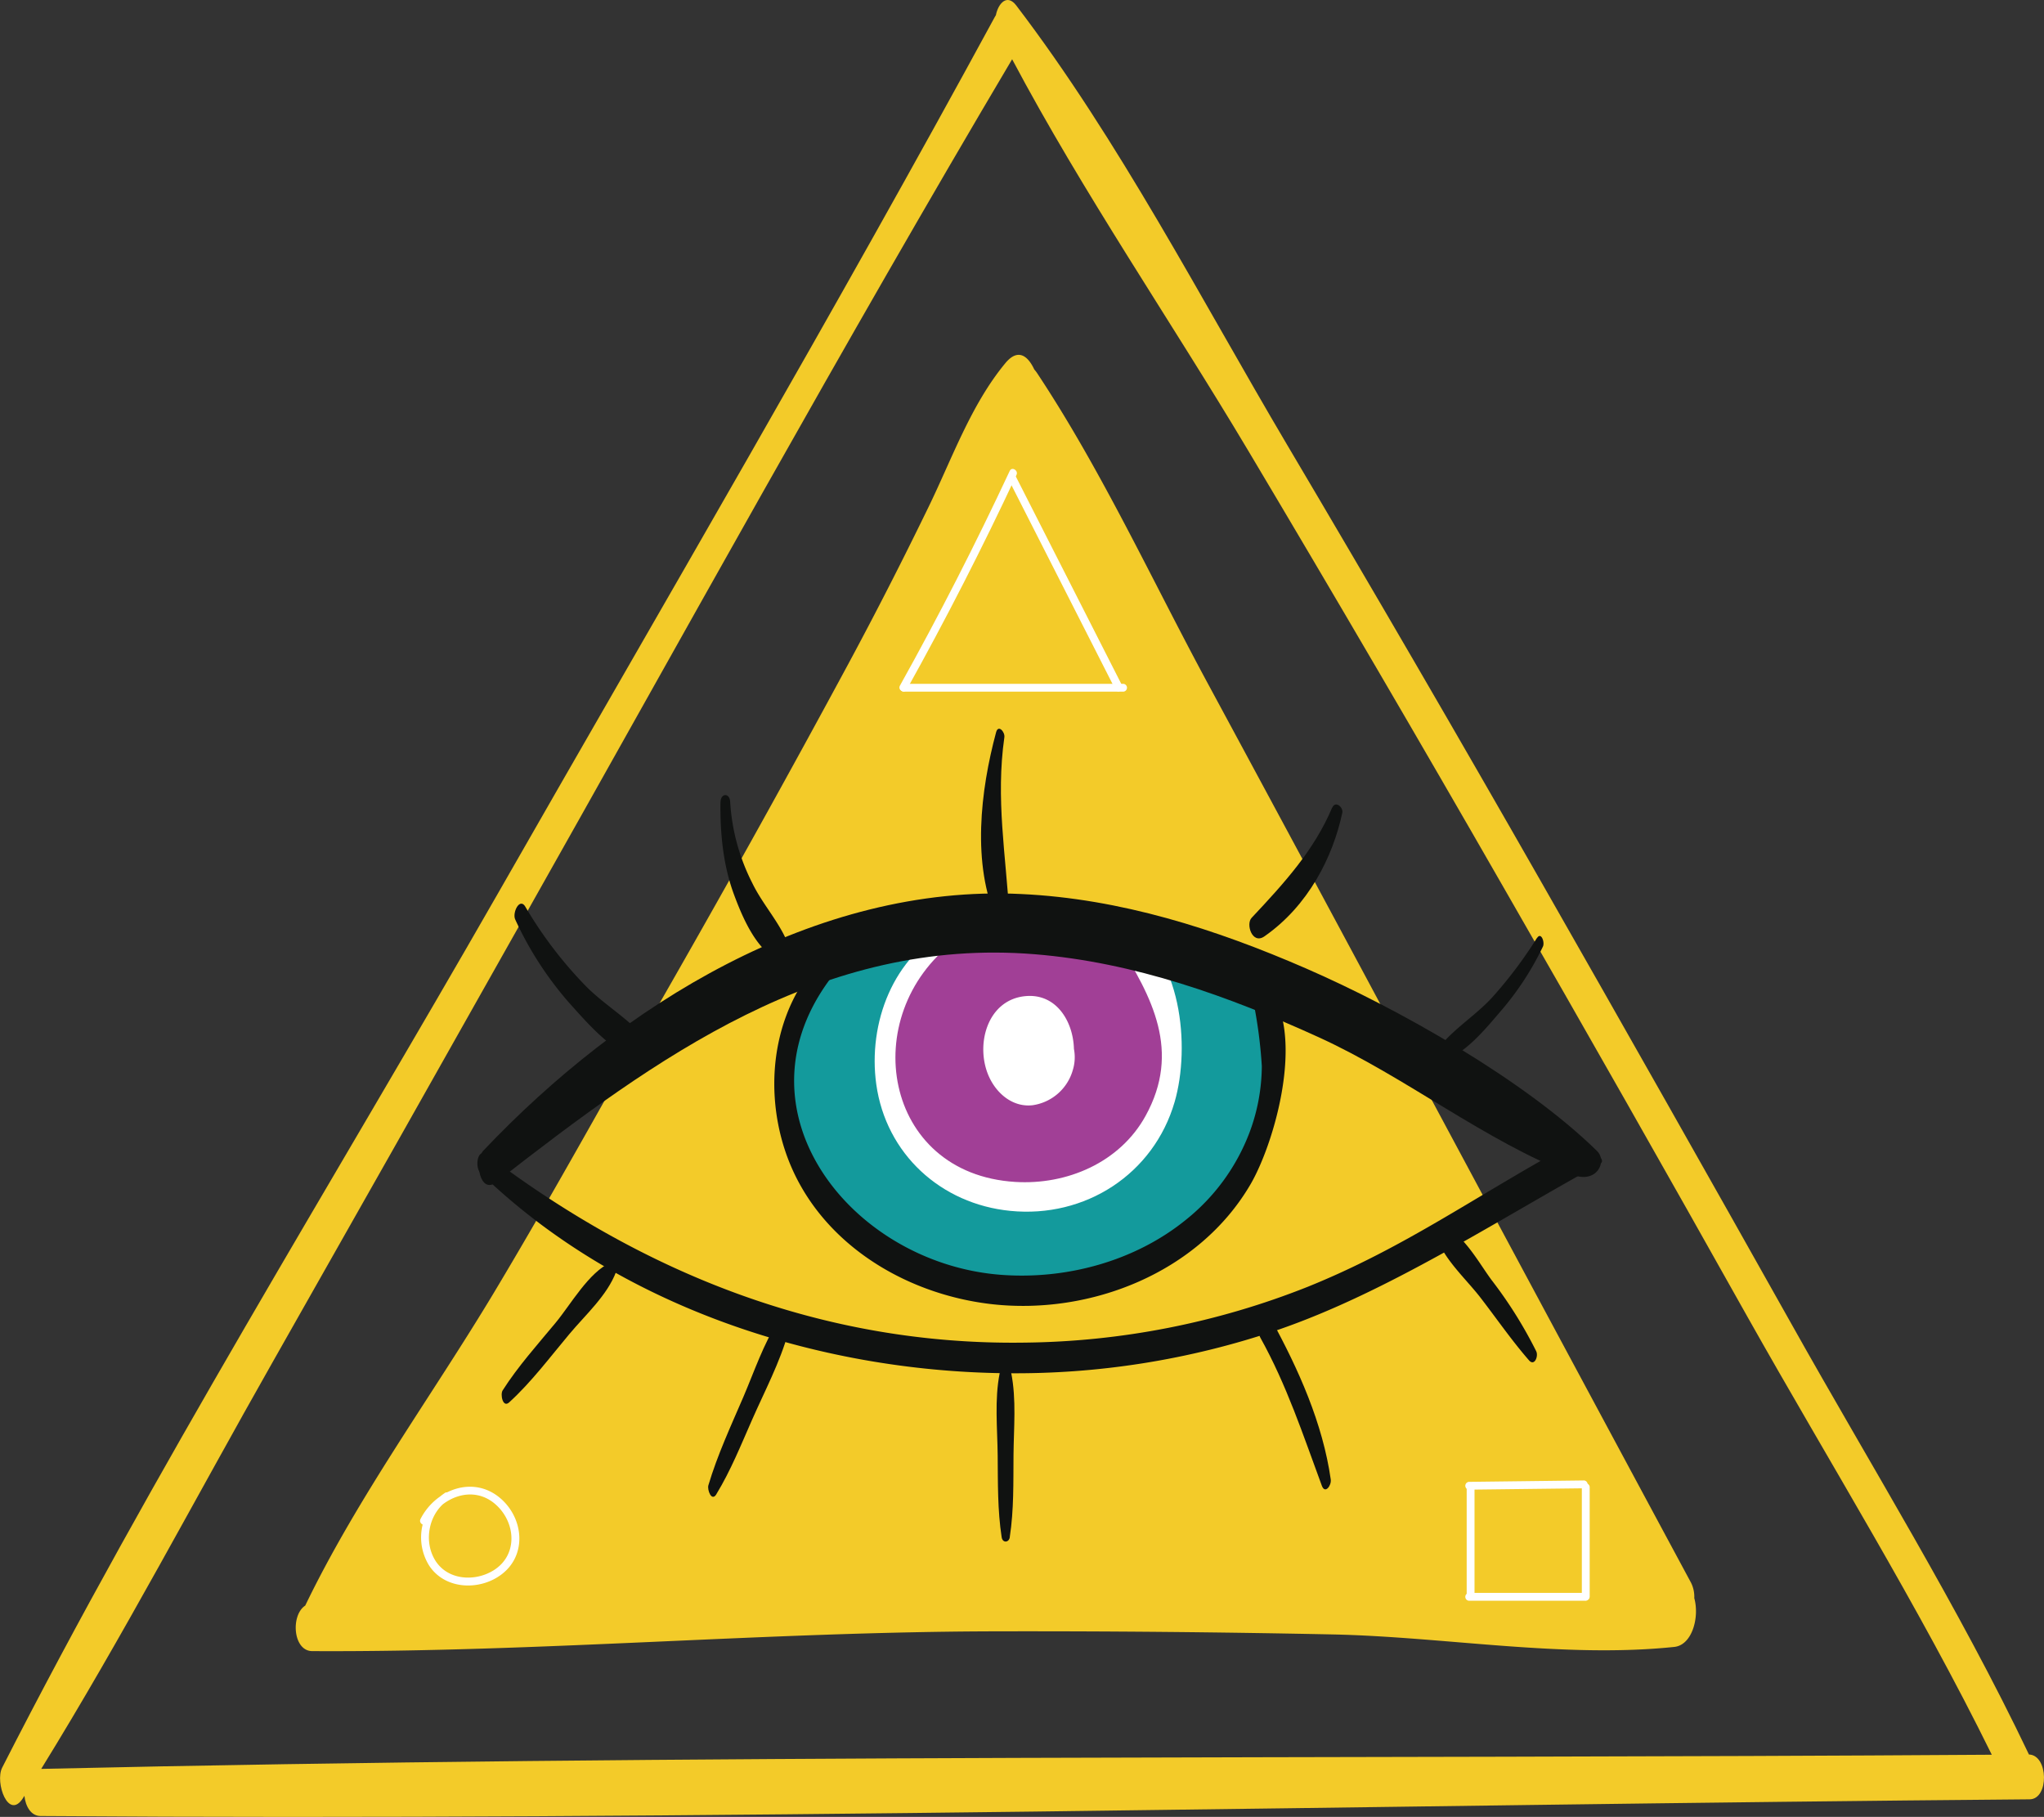<svg xmlns="http://www.w3.org/2000/svg" viewBox="0 0 550.05 488.86">
  <rect x="0" y="0" width="550.05" height="488.86" fill="#333333" stroke="none"/>
  <defs>
    <style>
      .cls-1 {
        fill: #f3cb29;
      }

      .cls-2 {
        fill: #139a9c;
      }

      .cls-3 {
        fill: #a13f96;
      }

      .cls-4 {
        fill: #101211;
      }

      .cls-5 {
        fill: #fff;
      }
    </style>
  </defs>
  <title>Ресурс 28</title>
  <g id="Слой_2" data-name="Слой 2">
    <g id="Слой_4" data-name="Слой 4">
      <g>
        <path class="cls-1" d="M546,472.07c-18.93-39.72-42.5-77.62-64-116q-33.37-59.41-67.15-118.6T346.34,119.63C323.07,80.29,301.24,37.88,273.5,1.5,271-1.81,268.61.95,268,4.08c-.1.15-.19.3-.29.48-43.07,79.26-88.77,157.23-133.54,235.53C89.46,318.21,41.46,395.44.58,475.61c-2,4,1.7,14.37,5.64,8.14l.35-.56c.3,2.83,1.76,5.41,4.32,5.43,178.37,1.3,356.92-3,535.29-4.49C551.46,484.09,551.27,472.22,546,472.07ZM11.09,475.94c22-35.65,41.59-73,62.26-109.42Q106.79,307.62,140,248.6C183.84,170.94,226.9,92.65,272.37,15.94c19.1,36,42.65,70.27,63.5,105.26q34.85,58.49,68.74,117.55,33.21,57.73,65.79,115.82C492.3,393.48,516.25,432,536,472.13,361.05,473.32,185.94,471.94,11.09,475.94Z"/>
        <path class="cls-1" d="M455.94,430a8.5,8.5,0,0,0-.86-4.12q-44.37-82.45-88.6-165Q345.61,222,324.63,183.16c-14.85-27.57-28.31-56.82-45.64-82.92a10.09,10.09,0,0,0-.66-.83c-1.74-3.72-4.42-5.78-7.8-1.68-9.22,11.14-14.29,25.58-20.59,38.55-7,14.41-14.25,28.62-21.85,42.72q-23.29,43.16-47.63,85.74c-15.81,27.65-31.09,55.61-47.46,82.93C116.29,375.52,96.25,402.74,82.14,432c-3.95,2.57-3.32,12.22,1.87,12.25,61,.33,122.15-5.18,183.25-5.32q45.85-.11,91.69.84c30.06.67,61.81,6.46,91.64,3.35C455.39,442.59,457.37,435.12,455.94,430Z"/>
        <path class="cls-2" d="M236.54,249.82s-28.7,16.14-25.11,44.85,36.24,55.1,63,52.67,50.05-13.2,60.81-36.52,3.16-43.58,3.16-43.58S299.93,246.49,277.8,248,236.54,249.82,236.54,249.82Z"/>
        <path class="cls-3" d="M277.8,248l-22.14,1.54s-35.27,37.92-8.36,61.24,58.36,3.21,65.58-9.58-4.59-46-4.59-46Z"/>
        <path class="cls-4" d="M129.27,315.57c36.91,35.81,90.39,53.33,141.19,53.91a219,219,0,0,0,73.19-11.58c29.83-10.2,59.49-29.71,86.84-44.7,3.12-1.71-6.39-6.13-9.86-4.23-24.14,13.27-43.06,26.92-68.77,37.28a212.26,212.26,0,0,1-76.33,15c-53.88.73-102.06-18.43-144.53-50.6-2.52-1.91-3.27,3.4-1.74,4.88Z"/>
        <path class="cls-4" d="M223.84,255.43c-15.25,13.2-18.77,35.48-12.57,54.15,7.93,23.89,31.37,38.56,55.62,41.32,26.6,3,55.68-8.48,69.56-32.13,7.21-12.28,16.59-46.36,1.26-56.46-1.9-1.25-3.28.51-3.6,2.35l-.18,1c-.27,1.58.32,4,2.23,4.21l.67.06c2.21.2,2.29-4.1,1.29-5.24l-.54-.61q-.16,2.65-.32,5.3a125.85,125.85,0,0,1,2.3,17.48,51.6,51.6,0,0,1-3.25,17.69,55,55,0,0,1-17.13,23.61c-13.8,11.23-32.37,16.21-50,14.83-41.11-3.24-74.25-46.28-43.34-82.65,1.36-1.6.48-7.12-2-4.94Z"/>
        <path class="cls-5" d="M302.66,248.2c-2.68-1.43-2.62,4.14-1.88,5.32,9.28,14.8,17.11,29.34,7.47,46.77-6.92,12.52-21.16,18.58-35.06,17.72-35.59-2.19-42.67-44.77-16.4-64.71,1.1-.84.58-4.56-1.13-3.72-15.34,7.57-22.14,25.76-19.85,42.17,2.61,18.7,17.37,32.21,36.08,34.05,20.1,2,38.54-9.83,44.21-29.32C320.42,281.62,318,256.35,302.66,248.2Z"/>
        <path class="cls-4" d="M137,377.34c6-5.46,11-12.18,16.23-18.41,4.37-5.22,10.13-10.33,12.57-16.74.3-.79,0-3.17-1.37-2.57-6.06,2.76-10.74,11.25-14.94,16.32-4.89,5.9-10.1,11.69-14.23,18.17-.69,1.09.05,4.75,1.74,3.23Z"/>
        <path class="cls-4" d="M192.79,402c3.85-6.33,6.63-13.26,9.6-20,3.39-7.71,7.5-15.44,9.76-23.55.43-1.53-1-5.74-2.73-3.05-4,6.28-6.43,13.58-9.35,20.4-3.37,7.84-7,15.63-9.44,23.83-.36,1.21.86,4.54,2.15,2.41Z"/>
        <path class="cls-4" d="M271.74,413.5c1.12-7.25.94-14.69,1-22s.81-14.95-.63-22.16c-.46-2.28-2.65-2.08-3.08.08-1.44,7.2-.62,14.87-.55,22.19s-.05,14.72,1.07,22c.25,1.62,2,1.49,2.2-.05Z"/>
        <path class="cls-4" d="M358.12,398.12c-2.16-15.19-8.7-29.72-16-43.07-1.89-3.44-4.31,2.38-3,4.78,7.15,12.83,11.53,26.23,16.59,39.91.88,2.39,2.62-.11,2.4-1.62Z"/>
        <path class="cls-4" d="M413.43,363.62a116.66,116.66,0,0,0-12-19.16c-3.43-4.6-7.73-12.72-13.32-14.64-1.7-.58-1.83,2.19-1.49,3.15,2.15,6.08,7.92,11.16,11.85,16.26,4.32,5.61,8.36,11.47,13,16.79,1.47,1.67,2.56-1.11,1.95-2.4Z"/>
        <path class="cls-4" d="M138.65,247.4a92.66,92.66,0,0,0,14.54,22.45c5.1,5.65,12.42,14.33,20.3,15.55,2.09.32,1.92-3.76,1.17-4.76-4.65-6.15-12.08-10.14-17.45-15.77A111.18,111.18,0,0,1,141.39,244c-1.55-2.67-3.58,1.62-2.74,3.38Z"/>
        <path class="cls-4" d="M193.88,215.77c-.11,8.28.7,16.93,3.58,24.75,2.25,6.11,6.24,15.76,12.8,18.09,2.23.79,2.44-2.91,2-4.17-2.27-6.08-7-11-9.83-16.87a55.31,55.31,0,0,1-5.94-21.86c-.12-2.41-2.54-2.35-2.58.06Z"/>
        <path class="cls-4" d="M268.06,197c-4.22,15.68-6.61,35.56.3,50.86,1.13,2.51,3.39.68,3.27-1.44-.93-16.45-3.72-31.45-1.35-48.06.2-1.41-1.64-3.52-2.22-1.35Z"/>
        <path class="cls-4" d="M358.48,217.32c-4.8,11.37-12.74,20.15-21.67,29.64-1.6,1.7.17,7.23,3.42,5,11.84-8.23,18.47-21.38,21-33.32.29-1.38-1.87-3.35-2.73-1.3Z"/>
        <path class="cls-4" d="M413.58,252.4a116.38,116.38,0,0,1-12,15.94c-4.26,4.66-9.88,8.13-13.87,12.92-.82,1-.92,4.72,1.2,3.94,5.87-2.17,11.08-8.65,15.07-13.29a78.29,78.29,0,0,0,11.23-17.23c.54-1.11-.46-4.06-1.59-2.29Z"/>
        <path class="cls-5" d="M289,282.22c-.19-7.33-4.66-14.84-12.82-14.22-10.75.82-14,13.75-9.79,22.21,2.17,4.36,6.41,7.75,11.5,7.16a13.19,13.19,0,0,0,10.82-9.5A11.7,11.7,0,0,0,289,282.22Z"/>
        <path class="cls-5" d="M244,185.54q15.79-28.35,29.54-57.76c.57-1.22-1.25-2.3-1.82-1.07q-13.74,29.4-29.54,57.76c-.66,1.19,1.16,2.26,1.83,1.07Z"/>
        <path class="cls-5" d="M271.59,129.36l28.55,56.14c.62,1.21,2.44.14,1.82-1.07l-28.55-56.14c-.62-1.21-2.44-.14-1.83,1.07Z"/>
        <path class="cls-5" d="M243.17,186.1h59.15a1.06,1.06,0,0,0,0-2.11H243.17a1.06,1.06,0,0,0,0,2.11Z"/>
        <path class="cls-5" d="M119.67,401.73a14.37,14.37,0,0,0-4.24,19.42c4.24,6.62,13.74,6.94,19.63,2.39,6.75-5.2,5.84-14.9-.24-20.27-7.27-6.43-17.54-2.62-21.65,5.42-.62,1.21,1.2,2.28,1.82,1.07,3.54-6.92,12.42-10.61,18.68-4.7,5.19,4.9,5.63,13.38-.79,17.42-5.08,3.2-12.54,2.73-15.83-2.76-3.19-5.32-1.56-12.87,3.69-16.19,1.15-.73.09-2.55-1.07-1.82Z"/>
        <path class="cls-5" d="M394.69,400.06V428.7a1.06,1.06,0,0,0,2.11,0V400.06a1.06,1.06,0,0,0-2.11,0Z"/>
        <path class="cls-5" d="M425.68,400.06v29.58a1.06,1.06,0,0,0,2.11,0V400.06a1.06,1.06,0,0,0-2.11,0Z"/>
        <path class="cls-5" d="M395.28,400.81l31-.37a1.06,1.06,0,0,0,0-2.11l-31,.38a1.06,1.06,0,0,0,0,2.11Z"/>
        <path class="cls-5" d="M395.28,430.7h31.46a1.06,1.06,0,0,0,0-2.11H395.28a1.06,1.06,0,0,0,0,2.11Z"/>
        <path class="cls-4" d="M133.62,318c43-33.5,87.53-65.91,144.86-61.25,26.77,2.18,52.14,11.28,76.41,22.34,23.39,10.66,44.66,27.89,68.35,37,6.47,2.49,9.39-3.59,6.54-6.39-19.54-19.16-53.56-38.36-78.37-49.15-24.35-10.59-49.86-18.75-76.56-20-55.38-2.7-107.72,29.94-144.74,69-2.59,2.73-1,12,3.51,8.51Z"/>
      </g>
    </g>
  </g>
</svg>
